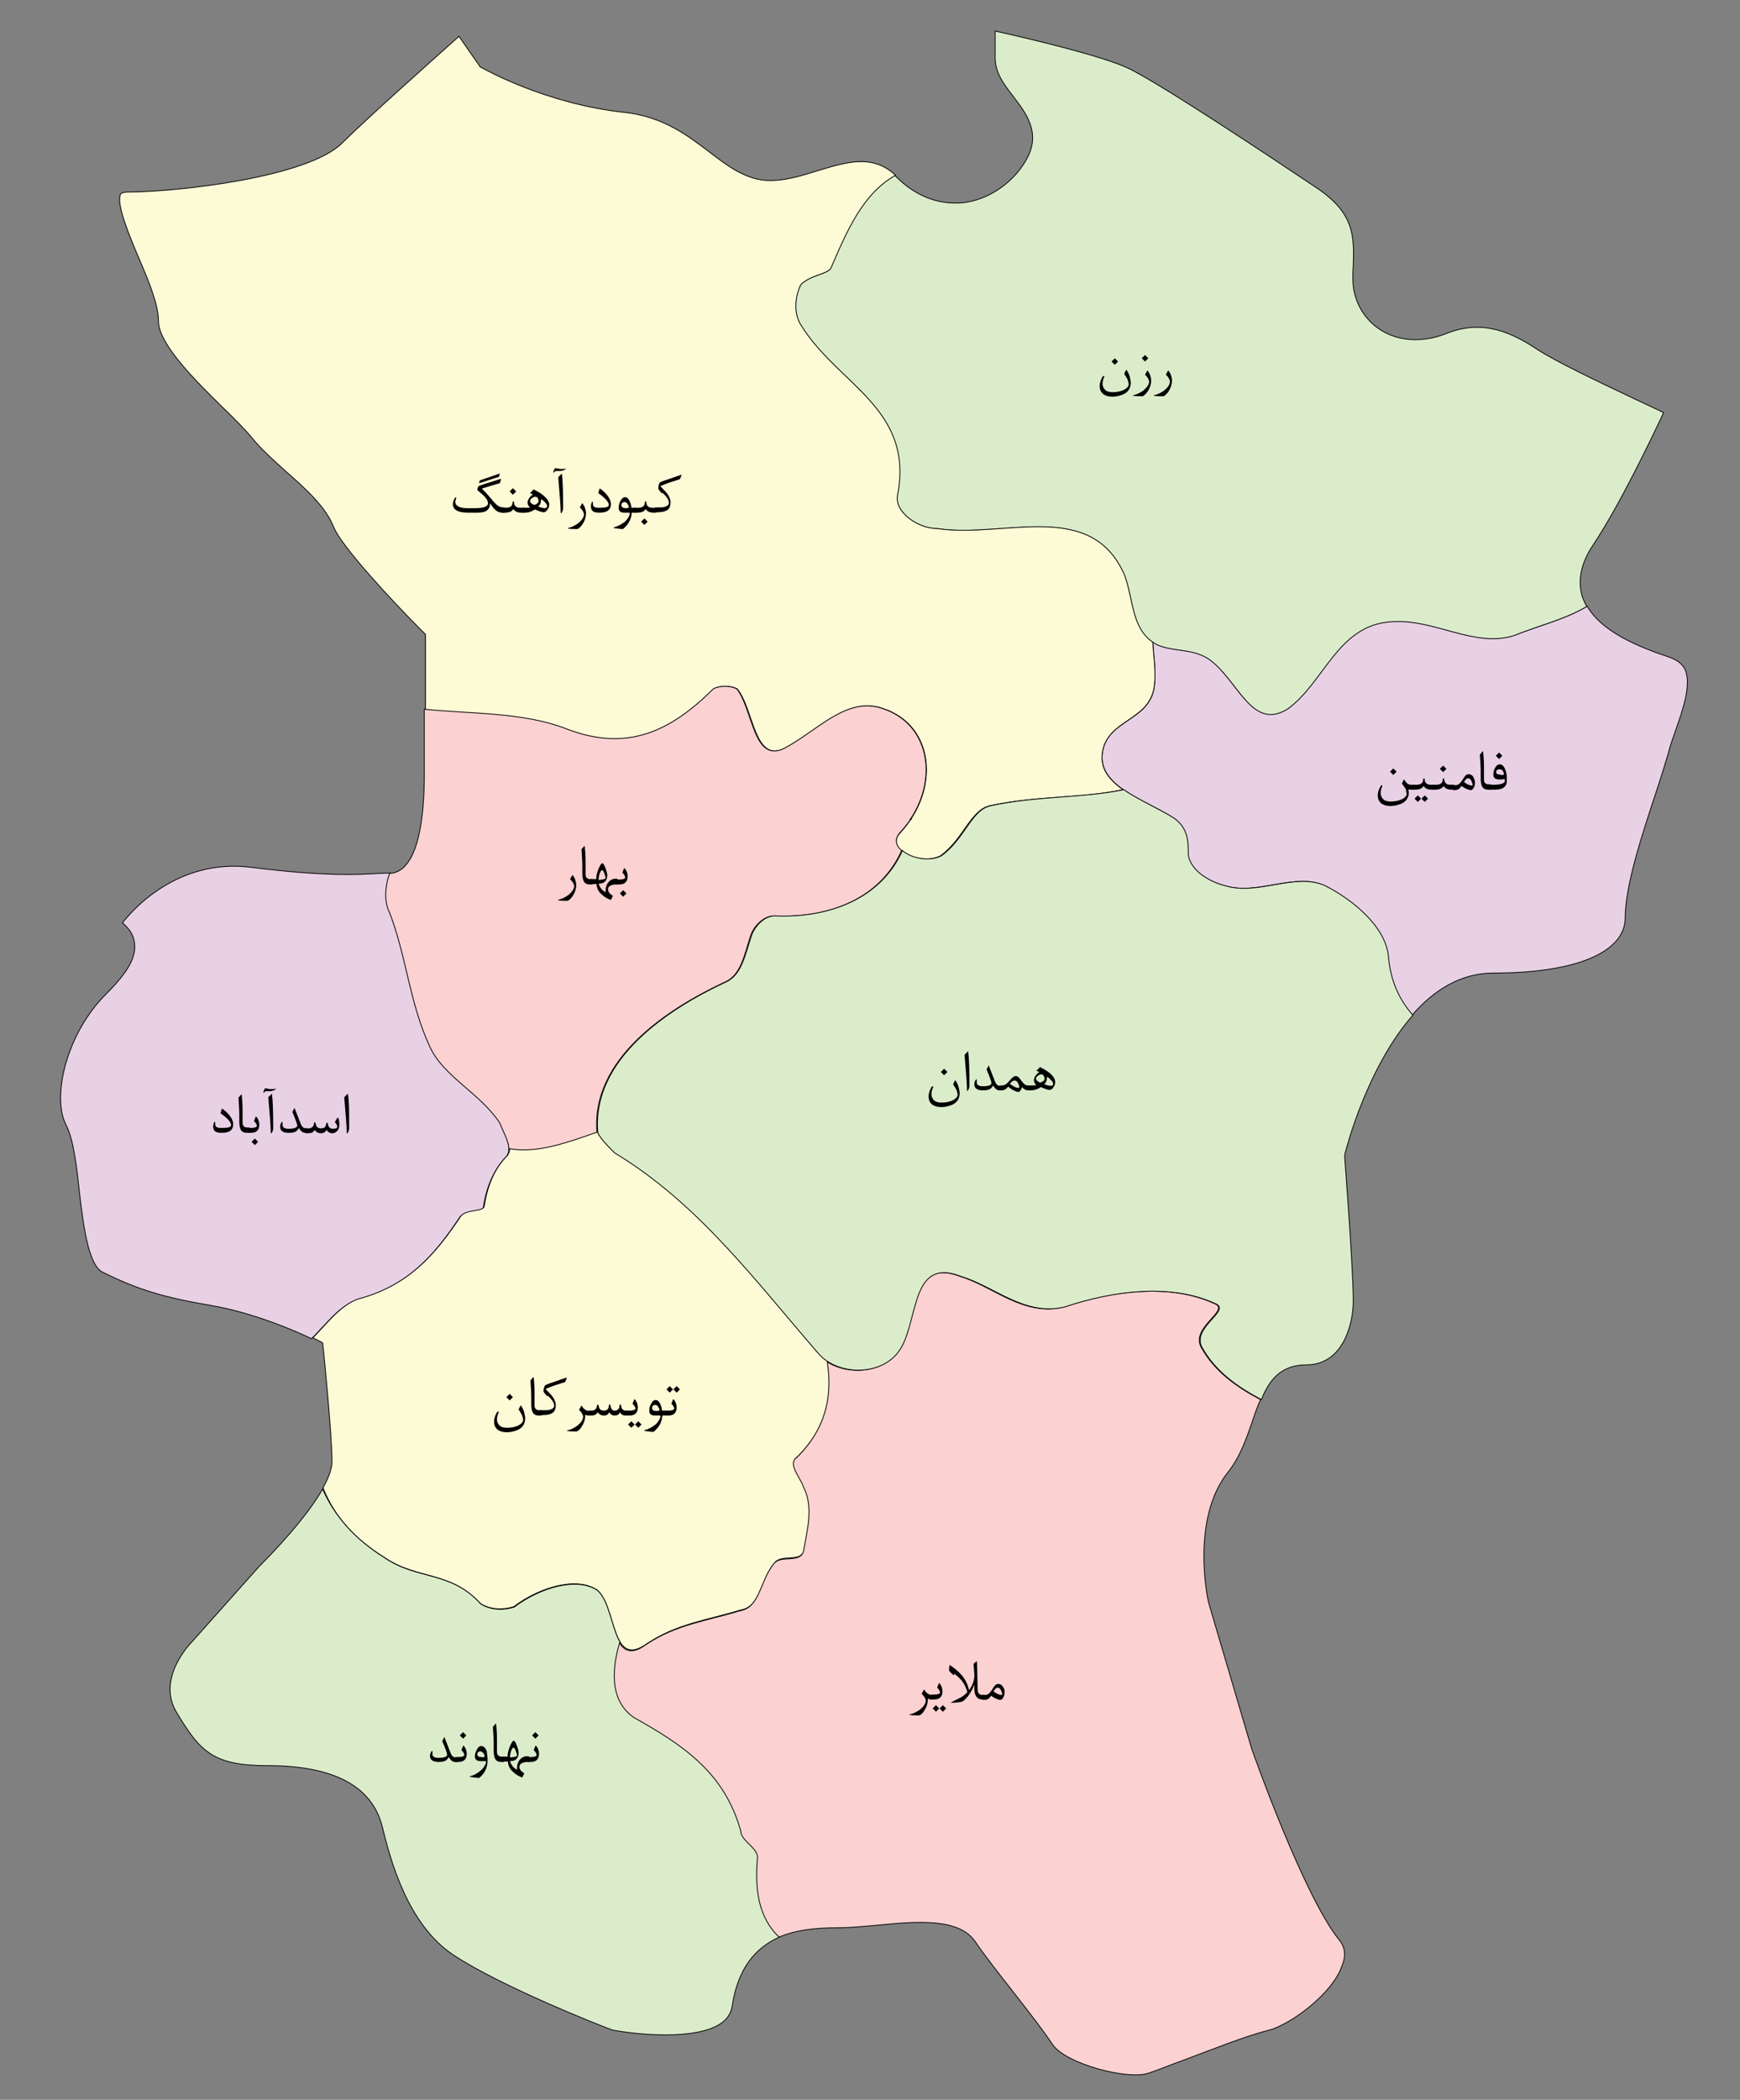



    


  
<svg version="1.1" id="Layer_1" xmlns="http://www.w3.org/2000/svg" xmlns:xlink="http://www.w3.org/1999/xlink" x="0px" y="0px" viewBox="0 0 426.1 514" style="enable-background:new 0 0 426.1 514;" xml:space="preserve" width="100%" height="100%">
<rect x="0" y="0" width="426.1" height="514" fill="#808080" stroke="none"/>
<style type="text/css">
	.st0{fill:#DBECCB;stroke:#020202;stroke-width:0.2;stroke-miterlimit:10;}
	.st1{fill:#E8D0E5;stroke:#020202;stroke-width:0.2;stroke-miterlimit:10;}
	.st2{fill:#FDFAD6;stroke:#020202;stroke-width:0.2;stroke-miterlimit:10;}
	.st3{fill:#D3D3D3;stroke:#030303;stroke-width:0.2;stroke-miterlimit:10;}
	.st4{fill:#FBD1D1;stroke:#020202;stroke-width:0.2;stroke-miterlimit:10;}
</style>

		<path class="st0 area" d="M203.4,65.6c-0.8,1.6-4.9,1.6-7.4,4.1c-1.6,3.3-1.6,7.4,0,9.8c9,14.7,27.8,20.4,23.7,41.7
			c-0.8,4.1,4.9,8.2,9.8,8.2c16.4,2.5,37.6-7.4,45.8,11.4c2.5,6.5,1.6,13.9,8.2,17.2c4.1,1.6,8.2,0.8,12.3,3.3
			c7.4,4.9,10.6,18,19.6,12.3c9-6.5,12.3-20.4,25.3-21.3c10.6-0.8,20.4,6.5,30.2,3.3c5.7-2.4,12.3-3.9,17.7-7.1
			c-0.4-0.7-0.7-1.4-1-2.1c-1.4-4.1-0.5-8.5,2.6-13.1c6.4-9.6,14.2-25.9,17.2-32.3c-2.1-1-4.4-2.1-7-3.3c-9.1-4.3-19.4-9.2-24-12.2
			c-5.9-3.9-13.1-7.5-22.1-3.9c-6,2.4-12.1,2-16.6-1.1c-4-2.7-6.4-7.3-6.4-12.2c0-1.1,0-2.2,0.1-3.2c0.2-7.2,0.4-12.9-9.1-19.2
			c-12.1-8.1-37.4-24.9-45.6-29c-6.2-3.1-24.9-7.5-33-9.3c0,2.6,0,4.8,0,6.5c0,3.8,2.2,6.6,4.5,9.6c2.9,3.8,6.6,8.5,3.5,14.7
			c-2.9,5.7-8.8,10.1-15,11.1c-1,0.2-1.9,0.2-2.9,0.2c-5.1,0-10.1-2.2-14.3-6.4c-0.1-0.1-0.3-0.3-0.4-0.4
			C211.2,47.4,207.3,56.5,203.4,65.6z" id="_x631__x632__x646_" title="رزن"></path>
		<path class="st1 area" d="M412.6,163.8c-0.7-1.4-2-2.3-4-3c-7.5-2.5-16.4-6.2-19.9-12.4c-5.3,3.2-12,4.8-17.7,7.1
			c-9.8,3.3-19.6-4.1-30.3-3.3c-13.1,0.8-16.3,14.7-25.3,21.3c-9,5.7-12.3-7.4-19.6-12.3c-4.1-2.5-8.2-1.6-12.3-3.3
			c-0.4-0.2-0.9-0.5-1.2-0.7c0.2,3.6,0.8,7.2,0.4,10.5c-0.8,8.2-9.8,8.2-12.3,14.7c-3.3,9.8,9.8,13.1,17.2,18c3.2,2.5,3.2,5.7,3.2,9
			c0.8,4.1,5.7,6.5,9,7.4c8.2,2.5,17.2-3.3,24.5,0c6.5,3.3,14.7,9.8,15.5,17.2c0.5,6.3,2.7,10.9,6,14.5c5.2-6,11.8-10.3,19.9-10.3
			c20.3,0,32.3-5.1,32.3-13.6c0-7.8,4.1-20.2,7.4-30.2c1.4-4.2,2.5-7.8,3.2-10.2c0.4-1.7,1.1-3.6,1.8-5.6
			C412.2,173.5,414.3,167.3,412.6,163.8z" id="_x641__x627__x645__x646__x6CC__x646_" title="فامنین"></path>
		<path class="st2 area" d="M174.8,168.6c1.6-0.8,4.1-0.8,5.7,0c4.1,4.9,4.1,18,11.4,14.7c8.2-4.1,15.5-13.1,24.5-9.8
			c12.3,4.1,13.9,19.6,4.1,30.3c-4.1,4.1,4.9,8.2,9.8,5.7c5.7-4.1,7.4-11.4,12.3-12.3c11-2.4,22.3-1.7,32.4-3.9
			c-3.8-2.7-6.3-5.9-4.6-10.9c2.5-6.5,11.4-6.5,12.3-14.7c0.4-3.4-0.2-7-0.4-10.5c-5.2-3.6-4.7-10.3-6.9-16.4
			c-8.2-18.8-29.4-9-45.8-11.4c-4.9,0-10.6-4.1-9.8-8.2c4.1-21.3-14.7-27-23.7-41.7c-1.6-2.5-1.6-6.5,0-9.8c2.5-2.5,6.5-2.5,7.4-4.1
			c3.9-9.1,7.8-18.2,15.8-22.7c-5.6-5.2-11.8-3.3-19.1-1.1c-3.8,1.2-7.8,2.4-11.6,2.4c-5.7,0-10.2-3.4-14.9-7
			c-5.4-4.1-11.4-8.7-20.9-9.7c-19.2-2.1-34-10.5-34.6-10.8l-0.6-0.3l-0.4-0.6c-0.2-0.3-2.2-3.1-4.8-6.9c-5.6,5-22.9,20.4-28.6,26.1
			c-8.5,8.5-40.8,12-52.3,12c-1,0-1.7,0.2-1.9,0.4c-1.4,2.1,2.2,10.6,4.4,15.8c2.5,5.8,4.8,11.4,4.8,15.4c0,5.7,9.4,14.9,15.7,21.1
			c3,2.9,5.6,5.5,7.3,7.6c2.1,2.6,5.1,5.3,8.1,8c4.9,4.3,9.9,8.8,11.8,13.7c1.8,4.6,14.2,18,21.6,25.4l0.9,0.9v18.5
			c11.9,1.2,24.2,0.7,34.8,4.8C153.6,184.1,164.2,179.2,174.8,168.6z" id="_x6A9__x628__x648__x62F__x631__x622__x647__x646__x6AF_" title=""></path>
		<path class="st3 area excluded" d="M223,200.7c0.1-0.1,0.2-0.3,0.3-0.4c-0.1,0.1-0.2,0.1-0.2,0.2C223.1,200.5,223,200.6,223,200.7z" id="PATH_6" title=""></path>
		<path class="st1 area" d="M87.4,318.2c12.3-3.3,18.8-10.6,25.3-20.4c1.6-1.6,5.7-0.8,5.7-2.5c0.8-4.9,2.5-9,5.7-12.3
			c1.6-2.5-0.8-5.7-1.6-8.2c-4.9-7.4-13.9-11.4-17.2-18.8c-4.9-10.6-5.7-22.1-9.8-32.7c-1.3-2.7-1-6.5,0-9.6c-0.1,0-0.2,0-0.2,0
			c-0.8,0-1.6,0.1-2.7,0.1c-4.8,0.3-12.9,0.8-31.1-1.5c-18.4-2.3-29.6,11.1-31.5,13.6c1.5,1.3,2.6,2.7,2.9,4.7
			c0.6,3.6-1.5,7.3-7,12.8c-9.7,9.7-13.2,25.1-9.8,31.8c1.9,3.7,2.6,9.8,3.3,16.2c0.9,7.7,2.1,18.2,5.7,20
			c8.5,4.2,14.6,6.1,26.2,8.1c11,1.8,21.9,6.7,25,8.2C79.9,324.1,83.1,319.7,87.4,318.2z" id="_x627__x633__x62F__x622__x628__x627__x62F_" title="اسدآباد"></path>
		<path class="st4 area" d="M146.2,277.3C146.2,277.3,146.2,277.3,146.2,277.3c-1.6-18,17.2-30.3,31.1-36.8c4.1-1.6,4.9-6.5,6.5-11.4
			c0.8-2.5,3.3-4.9,5.7-4.9c13.6,0.7,26.1-4.3,31.3-16c-1.4-1.2-1.9-2.8-0.3-4.5c0.9-1,1.7-2,2.4-3c0-0.1,0-0.1,0-0.2
			c0.1-0.1,0.1-0.1,0.2-0.2c6.7-10.3,4.2-23.1-6.8-26.8c-9-3.3-16.4,5.7-24.5,9.8c-7.4,3.3-7.4-9.8-11.4-14.7
			c-1.6-0.8-4.1-0.8-5.7,0c-10.6,10.6-21.3,15.5-36,9.8c-10.6-4.1-23-3.6-34.8-4.8v16.2c0,8.9-1.1,23.7-8.5,24
			c-1.1,3.1-1.4,6.9,0,9.6c4.1,10.6,4.9,22.1,9.8,32.7c3.3,7.4,12.3,11.4,17.2,18.8c0.7,2,2.3,4.4,2.2,6.6
			C131.6,282.7,139.1,279.8,146.2,277.3z" id="_x628__x647__x627__x631_" title="بهار"></path>
		<path class="st2 area" d="M93.9,381.1c8.2,5.7,16.3,3.3,23.7,11.4c2.5,1.6,5.7,1.6,8.2,0.8c6.5-4.9,15.5-7.4,20.4-4.1
			c4.9,4.1,3.3,19.6,12.3,13.1c7.4-4.9,14.7-5.7,22.9-8.2c4.9-0.8,4.9-7.4,8.2-11.4c1.6-2.5,6.5,0,7.4-3.3c0.8-4.9,2.5-10.6,0-15.5
			c-0.8-2.5-4.1-5.7-1.6-7.4c7.2-7.2,8.6-15.1,7.4-23.3c-0.9-0.6-1.8-1.3-2.5-2.1c-15.5-18-29.4-36.8-49.9-49.1
			c-1.6-1.6-3.3-3.3-4.1-4.9c-7.1,2.5-14.7,5.3-21.5,4.1c0,0.6-0.2,1.1-0.5,1.6c-3.3,3.3-4.9,7.4-5.7,12.3c0,1.6-4.1,0.8-5.7,2.5
			c-6.5,9.8-13.1,17.2-25.3,20.4c-4.3,1.6-7.5,5.9-11,9.5c0.5,0.2,0.8,0.4,0.9,0.4l1.5,0.8l0.2,1.7c0.1,0.9,2.1,21.1,2.1,27.4
			c0,1.8-0.9,4-2.2,6.4C81.9,371.3,86.9,376.7,93.9,381.1z" id="_x62A__x648__x6CC__x633__x631__x6A9__x627__x646_" title="تویسرکان"></path>
		<path class="st4 area" d="M327.9,474.8c-8.6-10.7-20.9-45.3-21.4-46.8l-10.5-35.6c-0.3-1-4.4-20.6,4.7-32c3-3.8,4.5-8.2,6-12.5
			c0.6-1.8,1.2-3.6,2-5.3c-5.9-3.1-11.3-6.9-14.6-12.9c-2.5-4.9,7.4-9,3.3-10.6c-10.6-4.9-24.5-3.3-36.8,0.8
			c-9.8,2.5-17.2-4.9-25.3-7.4c-12.3-4.9-10.6,9.8-14.7,17.2c-3.5,6.3-12.4,7.2-18,3.7c1.2,8.1-0.1,16-7.4,23.3
			c-2.5,1.6,0.8,4.9,1.6,7.4c2.5,4.9,0.8,10.6,0,15.5c-0.8,3.3-5.7,0.8-7.4,3.3c-3.3,4.1-3.3,10.6-8.2,11.4
			c-8.2,2.5-15.5,3.3-22.9,8.2c-3.5,2.6-5.4,1.7-6.7-0.5c-2.3,7.6-2.1,14.7,3.4,18.5c11.4,6.5,22.1,13.1,26.2,27.8
			c0,2.5,4.1,4.1,4.1,6.5c-0.6,7.8,0.3,14.6,5.2,19.5c4.5-2,9.7-2.4,14.5-2.4c2.8,0,6-0.3,9.5-0.6c10-1,20.4-1.9,24.4,4.1
			c2,3,5.7,7.7,9.3,12.3c3.6,4.6,7.4,9.5,9.5,12.7c3.2,4.8,18.4,8.8,23.5,7.1c2.2-0.7,5.3-2,8.9-3.3c6.7-2.5,14.9-5.8,20.5-7.2
			c5.5-1.4,15.7-9,18-15.7C329.7,478.7,329.4,476.6,327.9,474.8z" id="_x645__x644__x627__x6CC__x631_" title="ملایر"></path>
		<path class="st0 area" d="M185.5,454.7c0-2.5-4.1-4.1-4.1-6.5c-4.1-14.7-14.7-21.3-26.2-27.8c-5.5-3.8-5.7-10.9-3.4-18.5
			c-2-3.4-2.6-10.1-5.5-12.6c-4.9-3.3-13.9-0.8-20.4,4.1c-2.5,0.8-5.7,0.8-8.2-0.8c-7.4-8.2-15.5-5.7-23.7-11.4
			c-7-4.4-12-9.9-15-16.7c-4,7.1-12.3,15.7-15.4,18.8l-16.6,18.6c-0.5,0.5-8.7,9-3.8,17.2c5.8,9.7,9,13.1,22.3,13.1
			c16.2,0,25.6,5,28.1,14.9c1.9,7.7,6,23.9,17.5,31.5c11.5,7.6,36,17.3,38.8,18.3c5.6,1.1,20.6,2.7,26.8-1.7
			c1.5-1.1,2.3-2.4,2.6-4.1c1.4-9.5,5.9-14.4,11.5-16.9C185.7,469.3,184.8,462.5,185.5,454.7z" id="_x646__x647__x627__x648__x646__x62F_" title="نهاوند"></path>
		<path class="st0 area" d="M319.9,334.1c9.1,0,11.5-10.2,11.5-15.6c0-8.1-2.1-35-2.1-35.2l0-0.5l0.1-0.5c0.3-1.2,5.4-21.1,16.6-33.8
			c-3.2-3.6-5.5-8.2-6-14.5c-0.8-7.4-9-13.9-15.5-17.2c-7.4-3.3-16.4,2.5-24.5,0c-3.3-0.8-8.2-3.3-9-7.4c0-3.3,0-6.5-3.3-9
			c-3.7-2.4-8.8-4.5-12.5-7.1c-10.1,2.1-21.4,1.5-32.4,3.9c-4.9,0.8-6.5,8.2-12.3,12.3c-2.9,1.5-7.4,0.6-9.5-1.3
			c-5.2,11.6-17.7,16.6-31.3,16c-2.5,0-4.9,2.5-5.7,4.9c-1.6,4.9-2.5,9.8-6.5,11.4c-13.9,6.5-32.7,18.8-31.1,36.8
			c0.8,1.6,2.5,3.3,4.1,4.9c20.4,12.3,34.3,31.1,49.9,49.1c4.9,5.7,16.4,5.7,20.4-1.6c4.1-7.4,2.5-22.1,14.7-17.2
			c8.2,2.5,15.5,9.8,25.3,7.4c12.3-4.1,26.2-5.7,36.8-0.8c4.1,1.6-5.7,5.7-3.3,10.6c3.3,6,8.7,9.8,14.6,12.9
			C310.8,337.8,313.7,334.1,319.9,334.1z" id="_x647__x645__x62F__x627__x646_" title="همدان"></path>

<g id="G_13" class="area" title="">
	<path d="M276.8,92.9c0.1,0.3,0.1,0.6,0.1,0.9c0,0.4-0.1,0.7-0.2,1.1c-0.3,0.7-0.8,1.3-1.8,1.7c-0.8,0.3-1.6,0.5-2.5,0.5
		c-0.9,0-1.6-0.2-2.2-0.6c-0.6-0.5-0.9-1.1-0.9-2c0-0.5,0.1-0.9,0.3-1.5c0.2-0.4,0.3-0.7,0.5-0.9c0.1-0.1,0.2-0.1,0.2-0.1
		c0.1,0,0.1,0,0.1,0.1c0,0,0,0.1,0,0.2c-0.3,0.6-0.4,1.2-0.4,1.7c0,0.5,0.2,0.9,0.5,1.3c0.4,0.5,1.1,0.7,2,0.7c1,0,1.9-0.2,2.6-0.5
		c0.6-0.3,1-0.6,1.2-1c0.1-0.1,0.1-0.3,0.1-0.4c0-0.3-0.1-0.6-0.2-1c-0.1-0.3-0.4-0.8-0.9-1.6l0.4-0.8c0.1-0.1,0.1-0.2,0.1-0.2
		s0.1,0,0.1,0.1C276.4,91.3,276.7,92.1,276.8,92.9z M273.8,88.5l-0.8,0.8l-0.8-0.8l0.8-0.8L273.8,88.5z" id="PATH_14" class="area" title=""></path>
	<path d="M281.9,93.1c0,1-0.3,1.9-0.9,2.8c-0.5,0.7-1,1.1-1.3,1.1c-0.8,0-1.4,0-2-0.1c-0.2,0-0.3-0.1-0.3-0.1s0.1-0.1,0.3-0.1
		c0.8-0.2,1.6-0.6,2.4-1.2c0.8-0.7,1.3-1.4,1.3-2.1c0-0.4-0.3-1-1-1.7l0.5-0.9c0-0.1,0.1-0.1,0.1-0.1c0,0,0.1,0.1,0.1,0.1
		c0.2,0.3,0.5,0.7,0.6,1.2C281.8,92.3,281.9,92.7,281.9,93.1z M281.2,87.7l-0.8,0.8l-0.8-0.8l0.8-0.8L281.2,87.7z" id="PATH_15" class="area" title=""></path>
	<path d="M287,93.1c0,1-0.3,1.9-0.9,2.8c-0.5,0.7-1,1.1-1.3,1.1c-0.8,0-1.4,0-2-0.1c-0.2,0-0.3-0.1-0.3-0.1s0.1-0.1,0.3-0.1
		c0.8-0.2,1.6-0.6,2.4-1.2c0.8-0.7,1.3-1.4,1.3-2.1c0-0.4-0.3-1-1-1.7l0.5-0.9c0-0.1,0.1-0.1,0.1-0.1c0,0,0.1,0.1,0.1,0.1
		c0.2,0.3,0.5,0.7,0.6,1.2C286.9,92.3,287,92.7,287,93.1z" id="PATH_16" class="area" title=""></path>
</g>
<g id="G_17" class="area" title="">
	<path d="M123.5,125.5h-0.6c-0.5,0-1.1-0.2-1.6-0.7c-0.4-0.3-0.8-0.9-1.3-1.6c0,0.9-0.3,1.5-1,1.9c-0.5,0.3-1.3,0.4-2.3,0.4h-2.1
		c-2.4,0-3.7-0.7-3.7-2.1c0-0.5,0.2-1,0.5-1.5c0.1-0.1,0.2-0.2,0.2-0.2c0.1,0,0.1,0,0.1,0.1c0,0.1,0,0.1,0,0.2
		c-0.1,0.4-0.2,0.6-0.2,0.9c0,0.4,0.2,0.7,0.5,0.9c0.5,0.4,1.3,0.6,2.4,0.6h2c2,0,3.1-0.4,3.1-1.2c0-0.6-0.4-1.3-1.3-2.1
		c-0.4-0.4-0.8-0.7-1.3-1.1c0-0.4,0.1-0.7,0.3-1c0.1-0.1,1.9-0.7,5.5-1.8c0,0.1-0.1,0.5-0.3,1.1c-0.9,0.2-2.4,0.7-4.4,1.3
		c1.1,1.1,2,2.1,2.7,3c0.5,0.5,0.8,0.9,1.1,1.1c0.4,0.3,0.9,0.5,1.4,0.5h0.4V125.5z M122.4,115.9l-0.2,0.8l-4.9,1.6l0.2-0.7
		L122.4,115.9z" id="PATH_18" class="area" title=""></path>
	<path d="M128.4,125.5h-0.8c-0.9,0-1.5-0.3-1.9-0.9c-0.3,0.6-1,0.9-2.1,0.9H123v-1.2h0.9c1,0,1.5-0.4,1.6-1.1c0-0.3,0.1-0.5,0.2-0.5
		c0.1,0,0.2,0.2,0.2,0.5c0.1,0.7,0.6,1.1,1.5,1.1h0.9V125.5z M126.4,120.3l-0.8,0.8l-0.8-0.8l0.8-0.8L126.4,120.3z" id="PATH_19" class="area" title=""></path>
	<path d="M134.5,123.5c0,0.4-0.1,0.8-0.4,1.2c-0.3,0.5-0.6,0.7-1,0.7c-0.3,0-1-0.2-2.1-0.7c-0.9,0.6-1.7,0.8-2.4,0.8H128v-1.2h0.6
		c0.4,0,0.8,0,1.2-0.1c-0.4-0.3-0.6-0.7-0.6-1.2c0-0.6,0.4-1.3,1.3-2l-0.7-0.3c0.2-0.2,0.5-0.5,0.9-0.9c0.9,0.5,1.7,0.9,2.4,1.5
		C134,122.1,134.5,122.8,134.5,123.5z M131.9,122.7c0-0.3-0.1-0.5-0.2-0.7c-0.1-0.3-0.3-0.4-0.6-0.4c-0.3,0-0.5,0.1-0.8,0.3
		c-0.3,0.2-0.5,0.5-0.5,0.7c0,0.4,0.4,0.8,1.1,1c0.2-0.1,0.4-0.2,0.6-0.3C131.7,123.1,131.9,122.9,131.9,122.7z M134,123.9
		c0-0.3-0.2-0.6-0.6-1c-0.3-0.3-0.6-0.6-0.9-0.7c0,0.8-0.2,1.4-0.7,1.8c0.8,0.3,1.4,0.4,1.6,0.4C133.8,124.3,134,124.2,134,123.9z" id="PATH_20" class="area" title=""></path>
	<path d="M138.5,114.8c-0.4,0.4-1,0.5-1.6,0.5c-0.1,0-0.2,0-0.4,0s-0.3,0-0.4,0c-0.1,0-0.2,0.1-0.3,0.2c-0.1,0.1-0.2,0.2-0.2,0.2
		c-0.1,0-0.1-0.1-0.1-0.2c0-0.1,0.1-0.3,0.2-0.5c0.1-0.3,0.2-0.4,0.3-0.4c0.1,0,0.3,0,0.6,0.1c0.3,0,0.5,0.1,0.6,0.1
		c0.6,0,1,0,1.3-0.1c0.2,0,0.3-0.1,0.3-0.1c0,0,0.1,0,0.1,0C138.7,114.6,138.6,114.7,138.5,114.8z M137.9,124.3
		c0,0.4-0.1,0.8-0.3,1.1c-0.1,0.2-0.2,0.3-0.2,0.3c0,0-0.1-0.1-0.1-0.4c0-1.2-0.2-4-0.6-8.5l0.8-0.8c0.1-0.1,0.1-0.1,0.1-0.1
		c0,0,0,0.1,0,0.2C137.8,117.4,137.9,120.1,137.9,124.3z" id="PATH_21" class="area" title=""></path>
	<path d="M143.5,125.6c0,1-0.3,1.9-0.9,2.8c-0.5,0.7-1,1.1-1.3,1.1c-0.8,0-1.4,0-2-0.1c-0.2,0-0.3-0.1-0.3-0.1s0.1-0.1,0.3-0.1
		c0.8-0.2,1.6-0.6,2.4-1.2c0.8-0.7,1.3-1.4,1.3-2.1c0-0.4-0.3-1-1-1.7l0.5-0.9c0-0.1,0.1-0.1,0.1-0.1c0,0,0.1,0.1,0.1,0.1
		c0.2,0.3,0.5,0.7,0.6,1.2C143.4,124.8,143.5,125.2,143.5,125.6z" id="PATH_22" class="area" title=""></path>
	<path d="M149.6,123.4c0,1.4-0.9,2.1-2.8,2.1c-0.7,0-1.2-0.1-1.5-0.3c-0.4-0.2-0.6-0.7-0.6-1.3c0-0.3,0.1-0.6,0.2-0.9
		c0.1-0.1,0.1-0.2,0.2-0.2c0.1,0,0.1,0.1,0.1,0.3c0,0.1,0,0.2,0,0.3c0,0.4,0.2,0.7,0.6,0.8c0.2,0.1,0.6,0.1,1.1,0.1
		c1.5,0,2.2-0.2,2.2-0.7c0-0.7-0.9-1.7-2.6-2.9l0.3-1c0-0.1,0.1-0.1,0.1-0.1c0,0,0.1,0,0.2,0.1C148.8,121,149.6,122.3,149.6,123.4z" id="PATH_23" class="area" title=""></path>
	<path d="M155.8,125.5h-1.1c-0.1,1.4-0.6,2.5-1.6,3.5c-0.3,0.3-0.5,0.5-0.6,0.5c-0.5,0-1.2-0.1-1.9-0.2c-0.2,0-0.4-0.1-0.4-0.1
		s0.1-0.1,0.4-0.2c0.8-0.2,1.6-0.7,2.3-1.2c0.3-0.3,0.6-0.5,0.8-0.9c0.3-0.4,0.5-0.8,0.5-1.1v-0.3h-1.3c-1,0-1.4-0.4-1.4-1.2
		c0-0.5,0.1-1,0.4-1.6c0.3-0.6,0.7-1,1.1-1c0.5,0,0.9,0.3,1.2,1c0.2,0.5,0.4,1,0.4,1.6h1.1V125.5z M154,124.3c0-0.3-0.1-0.6-0.3-0.9
		c-0.2-0.4-0.5-0.5-0.8-0.5c-0.2,0-0.4,0.1-0.5,0.2c-0.2,0.2-0.2,0.3-0.2,0.6c0,0.5,0.4,0.7,1.2,0.7
		C153.5,124.4,153.7,124.3,154,124.3z" id="PATH_24" class="area" title=""></path>
	<path d="M160.7,125.5H160c-0.9,0-1.5-0.3-1.9-0.9c-0.3,0.6-1,0.9-2.1,0.9h-0.6v-1.2h0.9c1,0,1.5-0.4,1.6-1.1c0-0.3,0.1-0.5,0.2-0.5
		c0.1,0,0.2,0.2,0.2,0.5c0.1,0.7,0.6,1.1,1.5,1.1h0.9V125.5z M158.6,127.7l-0.8,0.8l-0.8-0.8l0.8-0.8L158.6,127.7z" id="PATH_25" class="area" title=""></path>
	<path d="M166.9,116.2c0,0.2-0.2,0.6-0.4,1.1l-2.5,0.8c-1.1,0.4-1.9,0.7-2.3,0.9c0.8,0.8,1.3,1.4,1.6,1.7c0.5,0.7,0.8,1.3,0.9,2
		c0,0.5,0,1-0.2,1.4c-0.3,0.9-1.4,1.3-3.1,1.3h-0.5v-1.2h0.6c0.8,0,1.4,0,1.7-0.1c0.7-0.2,1.1-0.5,1.1-1c0-0.7-0.5-1.5-1.6-2.5
		l-0.1,0.2c-0.1-0.1-0.3-0.3-0.5-0.6c-0.3-0.3-0.4-0.6-0.4-0.6c0-0.2,0-0.4,0.1-0.8c0.1-0.4,0.2-0.6,0.3-0.7
		c0.1-0.1,0.8-0.4,2.1-0.8C164.8,116.9,166,116.5,166.9,116.2z" id="PATH_26" class="area" title=""></path>
</g>
<g id="G_27" class="area" title="">
	<path d="M346.4,193.3h-0.5c-0.5,0-0.8,0-1-0.1c0,0.3,0.1,0.5,0.1,0.8c0,0.5-0.1,0.8-0.2,1.1c-0.3,0.7-0.8,1.3-1.8,1.7
		c-0.8,0.3-1.6,0.5-2.5,0.5c-0.9,0-1.6-0.2-2.2-0.6c-0.6-0.5-0.9-1.1-0.9-2c0-0.5,0.1-0.9,0.3-1.5c0.2-0.4,0.3-0.7,0.5-0.9
		c0.1-0.1,0.2-0.1,0.2-0.1c0.1,0,0.1,0,0.1,0.1c0,0,0,0.1,0,0.2c-0.3,0.6-0.4,1.2-0.4,1.7c0,0.5,0.2,0.9,0.5,1.3
		c0.4,0.5,1.1,0.7,2,0.7c1,0,1.9-0.2,2.6-0.5c0.6-0.3,1-0.6,1.2-1c0.1-0.1,0.1-0.3,0-0.7c0-0.3-0.1-0.6-0.1-0.7
		c-0.1-0.3-0.5-0.8-1-1.5l0.4-0.8c0.1-0.1,0.1-0.2,0.1-0.2s0.1,0,0.1,0.1c0.5,0.8,1,1.2,1.6,1.2h0.8V193.3z M342,188.9l-0.8,0.8
		l-0.8-0.8l0.8-0.8L342,188.9z" id="PATH_28" class="area" title=""></path>
	<path d="M351.3,193.3h-0.8c-0.9,0-1.5-0.3-1.9-0.9c-0.3,0.6-1,0.9-2.1,0.9H346v-1.2h0.9c1,0,1.5-0.4,1.6-1.1c0-0.3,0.1-0.5,0.2-0.5
		s0.2,0.2,0.2,0.5c0.1,0.7,0.6,1.1,1.5,1.1h0.9V193.3z M348,195.5l-0.8,0.8l-0.8-0.8l0.8-0.8L348,195.5z M349.7,195.5l-0.8,0.8
		l-0.8-0.8l0.8-0.8L349.7,195.5z" id="PATH_29" class="area" title=""></path>
	<path d="M356.2,193.3h-0.8c-0.9,0-1.5-0.3-1.9-0.9c-0.3,0.6-1,0.9-2.1,0.9h-0.6v-1.2h0.9c1,0,1.5-0.4,1.6-1.1
		c0-0.3,0.1-0.5,0.2-0.5s0.2,0.2,0.2,0.5c0.1,0.7,0.6,1.1,1.5,1.1h0.9V193.3z M354.2,188.2l-0.8,0.8l-0.8-0.8l0.8-0.8L354.2,188.2z" id="PATH_30" class="area" title=""></path>
	<path d="M361.2,191.3c0,0.5,0,0.9-0.2,1.3c-0.2,0.5-0.5,0.8-0.8,0.8c-0.5,0-1.3-0.3-2.3-1c-0.3,0.4-0.5,0.6-0.6,0.7
		c-0.3,0.2-0.6,0.3-1,0.3h-0.5v-1.2h0.7c0.4,0,0.8-0.2,1.2-0.7c0.2-0.2,0.5-0.7,0.9-1.3c0.3-0.5,0.7-0.7,1-0.7
		c0.5,0,0.9,0.2,1.2,0.7C361,190.6,361.1,191,361.2,191.3z M360.6,192.1c0-0.3-0.1-0.6-0.3-1c-0.2-0.4-0.5-0.6-0.8-0.6
		c-0.3,0-0.6,0.3-1,0.9c0.2,0.2,0.5,0.4,0.9,0.6c0.4,0.2,0.8,0.3,1,0.3C360.5,192.3,360.6,192.3,360.6,192.1z" id="PATH_31" class="area" title=""></path>
	<path d="M365.1,193.3h-0.7c-0.7,0-1.3-0.3-1.5-0.9c-0.2-0.4-0.3-1.1-0.3-1.9v-1.9c0-0.9-0.1-2.2-0.2-3.9l0.6-0.7
		c0.1-0.1,0.2-0.1,0.2,0c0.1,0.9,0.2,2.2,0.2,3.9v2.9c0,0.8,0.4,1.2,1.2,1.2h0.5V193.3z" id="PATH_32" class="area" title=""></path>
	<path d="M369,190.5v0.4c0,0.7-0.1,1.1-0.3,1.4c-0.5,0.7-1.3,1-2.6,1h-1.4v-1.2h1c1.7,0,2.6-0.3,2.8-0.8c0-0.1,0-0.1,0-0.2
		c0-0.2,0-0.3-0.1-0.4c-0.4,0.1-0.9,0.1-1.3,0.1c-0.9,0-1.4-0.4-1.4-1.2c0-0.5,0.1-1.1,0.4-1.6c0.3-0.6,0.7-0.9,1.2-0.9
		c0.4,0,0.8,0.3,1.1,0.8C368.8,188.7,369,189.5,369,190.5z M367.9,185l-0.8,0.8l-0.8-0.8l0.8-0.8L367.9,185z M368.3,189.6
		c0-0.3-0.1-0.6-0.3-0.9c-0.2-0.3-0.5-0.4-0.8-0.4c-0.2,0-0.4,0.1-0.6,0.2s-0.2,0.3-0.2,0.5c0,0.4,0.3,0.6,1,0.6
		C367.6,189.8,367.9,189.7,368.3,189.6z" id="PATH_33" class="area" title=""></path>
</g>
<g id="G_34" class="area" title="">
	<path d="M141.1,216.6c0,1-0.3,1.9-0.9,2.8c-0.5,0.7-1,1.1-1.3,1.1c-0.8,0-1.4,0-2-0.1c-0.2,0-0.3-0.1-0.3-0.1s0.1-0.1,0.3-0.1
		c0.8-0.2,1.6-0.6,2.4-1.2c0.8-0.7,1.3-1.4,1.3-2.1c0-0.4-0.3-1-1-1.7l0.5-0.9c0-0.1,0.1-0.1,0.1-0.1c0,0,0.1,0.1,0.1,0.1
		c0.2,0.3,0.5,0.7,0.6,1.2C141,215.8,141.1,216.2,141.1,216.6z" id="PATH_35" class="area" title=""></path>
	<path d="M145.1,216.5h-0.7c-0.7,0-1.3-0.3-1.5-0.9c-0.2-0.4-0.3-1.1-0.3-1.9v-1.9c0-0.9-0.1-2.2-0.2-3.9l0.6-0.7
		c0.1-0.1,0.2-0.1,0.2,0c0.1,0.9,0.2,2.2,0.2,3.9v2.9c0,0.8,0.4,1.2,1.2,1.2h0.5V216.5z" id="PATH_36" class="area" title=""></path>
	<path d="M151.3,216.5h-0.5c-0.4,0-0.8,0.1-1.1,0.2c-0.5,0.2-0.8,0.5-0.8,1c0,0.6,0.4,1.1,1.2,1.6l-0.5,1c-0.9-0.3-1.7-0.8-2.3-1.4
		c-0.8-0.7-1.2-1.6-1.2-2.5h-1.4v-1.2h1.3c0-0.8,0.2-1.6,0.6-2.6c0.4-0.9,0.7-1.3,0.9-1.3c0.2,0,0.5,0.4,0.8,1.3
		c0.3,0.8,0.4,1.3,0.4,1.6c0,1.4-0.7,2.1-2.1,2.1c0.1,0.4,0.3,0.8,0.6,1.2c0.3,0.4,0.7,0.7,1.1,0.9c0-0.1,0-0.3,0-0.4
		c0-0.7,0.2-1.3,0.5-1.8c0.5-0.7,1.1-1.1,2-1.1h0.4V216.5z M148.3,214.9c0-0.2-0.1-0.6-0.3-1.1c-0.2-0.6-0.4-0.8-0.6-0.8
		c-0.1,0-0.3,0.2-0.5,0.7c-0.2,0.5-0.3,1.1-0.3,1.7C147.7,215.3,148.3,215.2,148.3,214.9z" id="PATH_37" class="area" title=""></path>
	<path d="M153.7,214.5c0,1.3-0.7,2-2,2h-0.8v-1.2h0.7c1,0,1.5-0.2,1.5-0.5c0-0.3-0.2-0.7-0.7-1.2l0.4-1c0-0.1,0.1-0.1,0.1-0.1
		c0,0,0.1,0.1,0.2,0.2C153.5,213.2,153.7,213.9,153.7,214.5z M153.4,218.7l-0.8,0.8l-0.8-0.8l0.8-0.8L153.4,218.7z" id="PATH_38" class="area" title=""></path>
</g>
<g id="G_39" class="area" title="">
	<path d="M234.9,266.8c0.1,0.3,0.1,0.6,0.1,0.9c0,0.4-0.1,0.7-0.2,1.1c-0.3,0.7-0.8,1.3-1.8,1.7c-0.8,0.3-1.6,0.5-2.5,0.5
		c-0.9,0-1.6-0.2-2.2-0.6c-0.6-0.5-0.9-1.1-0.9-2c0-0.5,0.1-0.9,0.3-1.5c0.2-0.4,0.3-0.7,0.5-0.9c0.1-0.1,0.2-0.1,0.2-0.1
		c0.1,0,0.1,0,0.1,0.1c0,0,0,0.1,0,0.2c-0.3,0.6-0.4,1.2-0.4,1.7c0,0.5,0.2,0.9,0.5,1.3c0.4,0.5,1.1,0.7,2,0.7c1,0,1.9-0.2,2.6-0.5
		c0.6-0.3,1-0.6,1.2-1c0.1-0.1,0.1-0.3,0.1-0.4c0-0.3-0.1-0.6-0.2-1c-0.1-0.3-0.4-0.8-0.9-1.6l0.4-0.8c0.1-0.1,0.1-0.2,0.1-0.2
		s0.1,0,0.1,0.1C234.5,265.2,234.8,266,234.9,266.8z M232,262.4l-0.8,0.8l-0.8-0.8l0.8-0.8L232,262.4z" id="PATH_40" class="area" title=""></path>
	<path d="M237.4,265.7c0,0.4-0.1,0.8-0.3,1.1c-0.1,0.2-0.2,0.3-0.2,0.3c0,0-0.1-0.1-0.1-0.4c0-1.2-0.2-4-0.6-8.5l0.8-0.8
		c0.1-0.1,0.1-0.1,0.1-0.1c0,0,0,0.1,0,0.2C237.3,258.9,237.4,261.6,237.4,265.7z" id="PATH_41" class="area" title=""></path>
	<path d="M245.2,266.9h-0.4c-0.4,0-0.7-0.1-1-0.4c-0.2-0.2-0.4-0.4-0.6-0.8c-0.2,0.4-0.5,0.7-0.8,0.9c-0.4,0.2-0.9,0.3-1.7,0.3
		c-1.4,0-2.1-0.5-2.1-1.5c0-0.3,0.1-0.7,0.3-1c0.1-0.1,0.1-0.2,0.2-0.2c0.1,0,0.1,0.1,0.1,0.2c0,0.1,0,0.1,0,0.3s0,0.2,0,0.3
		c0,0.6,0.5,0.9,1.5,0.9c1.4,0,2.1-0.3,2.1-0.8c0-0.3-0.4-1.4-1.2-3.3l0.4-0.8c0.1-0.1,0.1-0.2,0.1-0.2c0,0,0.1,0.1,0.1,0.2
		c0.3,0.8,0.8,2,1.4,3.6c0.3,0.8,0.7,1.2,1.3,1.2h0.3V266.9z" id="PATH_42" class="area" title=""></path>
	<path d="M252.3,266.9h-0.6c-0.5,0-1-0.3-1.4-0.8c-0.3,0.8-0.6,1.2-0.9,1.2c-0.3,0-0.8-0.2-1.4-0.5c-0.5-0.3-0.9-0.6-1.1-0.8
		c-0.5,0.6-1,0.9-1.5,0.9h-0.6v-1.2h0.6c0.5,0,0.9-0.2,1.3-0.6c0.3-0.3,0.6-0.7,1-1.1c0.4-0.4,0.7-0.6,1-0.6c0.4,0,0.7,0.2,1,0.6
		c0.2,0.2,0.4,0.6,0.9,1.1c0.3,0.4,0.7,0.6,1.1,0.6h0.6V266.9z M249.6,266.1c0-0.3-0.1-0.6-0.3-1c-0.2-0.4-0.5-0.6-0.9-0.6
		c-0.3,0-0.7,0.3-1.1,0.8c0.1,0.1,0.4,0.3,0.9,0.6c0.5,0.3,0.9,0.4,1.2,0.4C249.6,266.3,249.6,266.2,249.6,266.1z" id="PATH_43" class="area" title=""></path>
	<path d="M258.4,264.9c0,0.4-0.1,0.8-0.4,1.2c-0.3,0.5-0.6,0.7-1,0.7c-0.3,0-1-0.2-2.1-0.7c-0.9,0.6-1.7,0.8-2.4,0.8h-0.5v-1.2h0.6
		c0.4,0,0.8,0,1.2-0.1c-0.4-0.3-0.6-0.7-0.6-1.2c0-0.6,0.4-1.3,1.3-2l-0.7-0.3c0.2-0.2,0.5-0.5,0.9-0.9c0.9,0.5,1.7,0.9,2.4,1.5
		C258,263.5,258.4,264.2,258.4,264.9z M255.8,264.1c0-0.3-0.1-0.5-0.2-0.7c-0.1-0.3-0.3-0.4-0.6-0.4c-0.3,0-0.5,0.1-0.8,0.3
		c-0.3,0.2-0.5,0.5-0.5,0.7c0,0.4,0.4,0.8,1.1,1c0.2-0.1,0.4-0.2,0.6-0.3C255.7,264.5,255.8,264.3,255.8,264.1z M257.9,265.3
		c0-0.3-0.2-0.6-0.6-1c-0.3-0.3-0.6-0.6-0.9-0.7c0,0.8-0.2,1.4-0.7,1.8c0.8,0.3,1.4,0.4,1.6,0.4
		C257.7,265.8,257.9,265.6,257.9,265.3z" id="PATH_44" class="area" title=""></path>
</g>
<g id="G_45" class="area" title="">
	<path d="M57.1,275.2c0,1.4-0.9,2.1-2.8,2.1c-0.7,0-1.2-0.1-1.5-0.3c-0.4-0.2-0.6-0.7-0.6-1.3c0-0.3,0.1-0.6,0.2-0.9
		c0.1-0.1,0.1-0.2,0.2-0.2c0.1,0,0.1,0.1,0.1,0.3c0,0.1,0,0.2,0,0.3c0,0.4,0.2,0.7,0.6,0.8c0.2,0.1,0.6,0.1,1.1,0.1
		c1.5,0,2.2-0.2,2.2-0.7c0-0.7-0.9-1.7-2.6-2.9l0.3-1c0-0.1,0.1-0.1,0.1-0.1c0,0,0.1,0,0.2,0.1C56.3,272.8,57.1,274.1,57.1,275.2z" id="PATH_46" class="area" title=""></path>
	<path d="M61.1,277.3h-0.7c-0.7,0-1.3-0.3-1.5-0.9c-0.2-0.4-0.3-1.1-0.3-1.9v-1.9c0-0.9-0.1-2.2-0.2-3.9L59,268
		c0.1-0.1,0.2-0.1,0.2,0c0.1,0.9,0.2,2.2,0.2,3.9v2.9c0,0.8,0.4,1.2,1.2,1.2h0.5V277.3z" id="PATH_47" class="area" title=""></path>
	<path d="M63.5,275.3c0,1.3-0.7,2-2,2h-0.8v-1.2h0.7c1,0,1.5-0.2,1.5-0.5c0-0.3-0.2-0.7-0.7-1.2l0.4-1c0-0.1,0.1-0.1,0.1-0.1
		c0,0,0.1,0.1,0.2,0.2C63.3,274,63.5,274.7,63.5,275.3z M63.2,279.5l-0.8,0.8l-0.8-0.8l0.8-0.8L63.2,279.5z" id="PATH_48" class="area" title=""></path>
	<path d="M67.5,266.6c-0.4,0.4-1,0.5-1.6,0.5c-0.1,0-0.2,0-0.4,0s-0.3,0-0.4,0c-0.1,0-0.2,0.1-0.3,0.2s-0.2,0.2-0.2,0.2
		c-0.1,0-0.1-0.1-0.1-0.2c0-0.1,0.1-0.3,0.2-0.5c0.1-0.3,0.2-0.4,0.3-0.4c0.1,0,0.3,0,0.6,0.1s0.5,0.1,0.6,0.1c0.6,0,1,0,1.3-0.1
		c0.2,0,0.3-0.1,0.3-0.1c0,0,0.1,0,0.1,0C67.7,266.4,67.6,266.5,67.5,266.6z M66.9,276.1c0,0.4-0.1,0.8-0.3,1.1
		c-0.1,0.2-0.2,0.3-0.2,0.3c0,0-0.1-0.1-0.1-0.4c0-1.2-0.2-4-0.6-8.5l0.8-0.8c0.1-0.1,0.1-0.1,0.1-0.1c0,0,0,0.1,0,0.2
		C66.8,269.2,66.9,271.9,66.9,276.1z" id="PATH_49" class="area" title=""></path>
	<path d="M75.2,277.3h-0.4c-0.4,0-0.7-0.1-1-0.4c-0.2-0.2-0.4-0.4-0.6-0.8c-0.2,0.4-0.5,0.7-0.8,0.9c-0.4,0.2-0.9,0.3-1.7,0.3
		c-1.4,0-2.1-0.5-2.1-1.5c0-0.3,0.1-0.7,0.3-1c0.1-0.1,0.1-0.2,0.2-0.2c0.1,0,0.1,0.1,0.1,0.2c0,0.1,0,0.1,0,0.3s0,0.2,0,0.3
		c0,0.6,0.5,0.9,1.5,0.9c1.4,0,2.1-0.3,2.1-0.8c0-0.3-0.4-1.4-1.2-3.3l0.4-0.8c0.1-0.1,0.1-0.2,0.1-0.2c0,0,0.1,0.1,0.1,0.2
		c0.3,0.8,0.8,2,1.4,3.6c0.3,0.8,0.7,1.2,1.3,1.2h0.3V277.3z" id="PATH_50" class="area" title=""></path>
	<path d="M83.1,275.2c0,0.6-0.1,1.1-0.4,1.5c-0.3,0.4-0.8,0.7-1.3,0.7c-0.7,0-1.1-0.3-1.4-0.8c-0.4,0.6-0.8,0.8-1.4,0.8
		c-0.7,0-1.2-0.3-1.5-0.8c-0.4,0.6-0.9,0.8-1.6,0.8h-0.7v-1.2h0.8c0.7,0,1.2-0.4,1.3-1.2c0-0.2,0.1-0.3,0.2-0.3
		c0.1,0,0.1,0.1,0.2,0.3c0.1,0.8,0.5,1.2,1.3,1.2c0.4,0,0.8-0.1,1-0.3c0.1-0.2,0.2-0.4,0.3-0.8c0-0.2,0.1-0.3,0.2-0.3
		c0.1,0,0.1,0.1,0.2,0.3c0.1,0.8,0.5,1.2,1.2,1.2c0.8,0,1.1-0.2,1.1-0.5c0-0.3-0.2-0.7-0.6-1.1l0.5-0.9c0.1-0.1,0.1-0.2,0.2-0.2
		s0.1,0.1,0.2,0.2C83,274.2,83.1,274.7,83.1,275.2z" id="PATH_51" class="area" title=""></path>
	<path d="M85.5,276.1c0,0.4-0.1,0.8-0.3,1.1c-0.1,0.2-0.2,0.3-0.2,0.3c0,0-0.1-0.1-0.1-0.4c0-1.2-0.2-4-0.6-8.5l0.8-0.8
		c0.1-0.1,0.1-0.1,0.1-0.1c0,0,0,0.1,0,0.2C85.5,269.3,85.5,272,85.5,276.1z" id="PATH_52" class="area" title=""></path>
</g>
<g id="G_53" class="area" title="">
	<path d="M128.5,346.4c0.1,0.3,0.1,0.6,0.1,0.9c0,0.4-0.1,0.7-0.2,1.1c-0.3,0.7-0.8,1.3-1.8,1.7c-0.8,0.3-1.6,0.5-2.5,0.5
		c-0.9,0-1.6-0.2-2.2-0.6c-0.6-0.5-0.9-1.1-0.9-2c0-0.5,0.1-0.9,0.3-1.5c0.2-0.4,0.3-0.7,0.5-0.9c0.1-0.1,0.2-0.1,0.2-0.1
		c0.1,0,0.1,0,0.1,0.1c0,0,0,0.1,0,0.2c-0.3,0.6-0.4,1.2-0.4,1.7c0,0.5,0.2,0.9,0.5,1.3c0.4,0.5,1.1,0.7,2,0.7c1,0,1.9-0.2,2.6-0.5
		c0.6-0.3,1-0.6,1.2-1c0.1-0.1,0.1-0.3,0.1-0.4c0-0.3-0.1-0.6-0.2-1c-0.1-0.3-0.4-0.8-0.9-1.6l0.4-0.8c0.1-0.1,0.1-0.2,0.1-0.2
		s0.1,0,0.1,0.1C128.1,344.8,128.4,345.6,128.5,346.4z M125.6,342l-0.8,0.8l-0.8-0.8l0.8-0.8L125.6,342z" id="PATH_54" class="area" title=""></path>
	<path d="M132.6,346.5h-0.7c-0.7,0-1.3-0.3-1.5-0.9c-0.2-0.4-0.3-1.1-0.3-1.9v-1.9c0-0.9-0.1-2.2-0.2-3.9l0.6-0.7
		c0.1-0.1,0.2-0.1,0.2,0c0.1,0.9,0.2,2.2,0.2,3.9v2.9c0,0.8,0.4,1.2,1.2,1.2h0.5V346.5z" id="PATH_55" class="area" title=""></path>
	<path d="M138.8,337.2c0,0.2-0.2,0.6-0.4,1.1l-2.5,0.8c-1.1,0.4-1.9,0.7-2.3,0.9c0.8,0.8,1.3,1.4,1.6,1.7c0.5,0.7,0.8,1.3,0.9,2
		c0,0.5,0,1-0.2,1.4c-0.3,0.9-1.4,1.3-3.1,1.3h-0.5v-1.2h0.6c0.8,0,1.4,0,1.7-0.1c0.7-0.2,1.1-0.5,1.1-1c0-0.7-0.5-1.5-1.6-2.5
		l-0.1,0.2c-0.1-0.1-0.3-0.3-0.5-0.6c-0.3-0.3-0.4-0.6-0.4-0.6c0-0.2,0-0.4,0.1-0.8c0.1-0.4,0.2-0.6,0.3-0.7
		c0.1-0.1,0.8-0.4,2.1-0.8C136.7,337.9,137.8,337.5,138.8,337.2z" id="PATH_56" class="area" title=""></path>
	<path d="M144.5,346.5h-0.4c-0.4,0-0.6-0.1-0.8-0.2c0,0.1,0,0.2,0,0.3c0,0.9-0.3,1.8-0.9,2.7c-0.5,0.8-1,1.1-1.3,1.1
		c-0.8,0-1.4,0-2-0.1c-0.2,0-0.3-0.1-0.3-0.1s0.1-0.1,0.3-0.1c0.8-0.2,1.6-0.6,2.4-1.2c0.8-0.7,1.3-1.4,1.3-2.1c0-0.4-0.3-1-1-1.7
		l0.5-0.9c0-0.1,0.1-0.1,0.1-0.1c0,0,0.1,0.1,0.1,0.1c0.3,0.4,0.5,0.7,0.7,0.8c0.3,0.2,0.7,0.4,1.1,0.4h0.3V346.5z" id="PATH_57" class="area" title=""></path>
	<path d="M153.8,346.5h-0.6c-0.7,0-1.1-0.3-1.4-0.8c-0.2,0.6-0.7,0.8-1.3,0.8c-0.6,0-1-0.3-1.3-0.8c-0.3,0.6-0.7,0.8-1.3,0.8
		c-0.7,0-1.2-0.3-1.5-0.8c-0.4,0.6-0.9,0.8-1.6,0.8h-0.7v-1.2h0.8c0.7,0,1.2-0.4,1.3-1.2c0-0.2,0.1-0.3,0.2-0.3
		c0.1,0,0.1,0.1,0.2,0.3c0.1,0.8,0.5,1.2,1.3,1.2c0.7,0,1.2-0.4,1.2-1.2c0-0.2,0.1-0.3,0.2-0.3c0.1,0,0.2,0.1,0.2,0.3
		c0.1,0.8,0.5,1.2,1,1.2c0.7,0,1.2-0.4,1.2-1.2c0-0.2,0.1-0.3,0.2-0.3c0.1,0,0.2,0.1,0.2,0.3c0.1,0.8,0.5,1.2,1.2,1.2h0.6V346.5z" id="PATH_58" class="area" title=""></path>
	<path d="M156.2,344.5c0,1.3-0.7,2-2,2h-0.8v-1.2h0.7c1,0,1.5-0.2,1.5-0.5c0-0.3-0.2-0.7-0.7-1.2l0.4-1c0-0.1,0.1-0.1,0.1-0.1
		c0,0,0.1,0.1,0.2,0.2C156,343.2,156.2,343.9,156.2,344.5z M155.4,348.7l-0.8,0.8l-0.8-0.8l0.8-0.8L155.4,348.7z M157.1,348.7
		l-0.8,0.8l-0.8-0.8l0.8-0.8L157.1,348.7z" id="PATH_59" class="area" title=""></path>
	<path d="M163.3,346.5h-1.1c-0.1,1.4-0.6,2.5-1.6,3.5c-0.3,0.3-0.5,0.5-0.6,0.5c-0.5,0-1.2-0.1-1.9-0.2c-0.2,0-0.4-0.1-0.4-0.1
		c0,0,0.1-0.1,0.4-0.2c0.8-0.2,1.6-0.7,2.3-1.2c0.3-0.3,0.6-0.5,0.8-0.9c0.3-0.4,0.5-0.8,0.5-1.1v-0.3h-1.3c-1,0-1.4-0.4-1.4-1.2
		c0-0.5,0.1-1,0.4-1.6c0.3-0.6,0.7-1,1.1-1c0.5,0,0.9,0.3,1.2,1c0.2,0.5,0.4,1,0.4,1.6h1.1V346.5z M161.5,345.3
		c0-0.3-0.1-0.6-0.3-0.9c-0.2-0.4-0.5-0.5-0.8-0.5c-0.2,0-0.4,0.1-0.5,0.2c-0.2,0.2-0.2,0.3-0.2,0.6c0,0.5,0.4,0.7,1.2,0.7
		C161,345.4,161.2,345.3,161.5,345.3z" id="PATH_60" class="area" title=""></path>
	<path d="M165.7,344.5c0,1.3-0.7,2-2,2h-0.8v-1.2h0.7c1,0,1.5-0.2,1.5-0.5c0-0.3-0.2-0.7-0.7-1.2l0.4-1c0-0.1,0.1-0.1,0.1-0.1
		c0,0,0.1,0.1,0.2,0.2C165.5,343.2,165.7,343.9,165.7,344.5z M164.8,340.1l-0.8,0.8l-0.8-0.8l0.8-0.8L164.8,340.1z M166.5,340.1
		l-0.8,0.8l-0.8-0.8l0.8-0.8L166.5,340.1z" id="PATH_61" class="area" title=""></path>
</g>
<g id="G_62" class="area" title="">
	<path d="M228.4,416H228c-0.4,0-0.6-0.1-0.8-0.2c0,0.1,0,0.2,0,0.3c0,0.9-0.3,1.8-0.9,2.7c-0.5,0.8-1,1.1-1.3,1.1
		c-0.8,0-1.4,0-2-0.1c-0.2,0-0.3-0.1-0.3-0.1s0.1-0.1,0.3-0.1c0.8-0.2,1.6-0.6,2.4-1.2c0.8-0.7,1.3-1.4,1.3-2.1c0-0.4-0.3-1-1-1.7
		l0.5-0.9c0-0.1,0.1-0.1,0.1-0.1c0,0,0.1,0.1,0.1,0.1c0.3,0.4,0.5,0.7,0.7,0.8c0.3,0.2,0.7,0.4,1.1,0.4h0.3V416z" id="PATH_63" class="area" title=""></path>
	<path d="M230.8,414c0,1.3-0.7,2-2,2H228v-1.2h0.7c1,0,1.5-0.2,1.5-0.5c0-0.3-0.2-0.7-0.7-1.2l0.4-1c0-0.1,0.1-0.1,0.1-0.1
		s0.1,0.1,0.2,0.2C230.6,412.7,230.8,413.4,230.8,414z M230,418.2l-0.8,0.8l-0.8-0.8l0.8-0.8L230,418.2z M231.7,418.2l-0.8,0.8
		l-0.8-0.8l0.8-0.8L231.7,418.2z" id="PATH_64" class="area" title=""></path>
	<path d="M241.1,416h-0.6c-1.2,0-1.9-0.9-1.9-2.7c0-0.2,0-0.5,0-0.9c-0.8,1.9-1.7,3.3-2.9,4.1c-0.7,0.2-1.6,0.3-2.6,0.3
		c-0.2,0-0.3,0-0.3,0c0,0,0.3-0.2,0.9-0.5c0.4-0.2,0.8-0.4,1.2-0.6c0.7-0.3,1.4-0.8,2-1.5c-0.3-1-0.7-1.9-1.3-2.7
		c-0.4-0.5-1-1.1-1.9-1.8l-0.1,0.4c-0.3-0.2-0.5-0.4-0.7-0.6c-0.3-0.3-0.5-0.5-0.5-0.7c0-0.2,0-0.5,0.1-1c0-0.1,0-0.2,0.1-0.2
		s0.1,0,0.2,0.1c1.3,0.9,2.3,1.8,2.9,2.6c0.8,1,1.3,2.1,1.6,3.4c0.4-0.5,0.7-1,0.9-1.6c0.3-0.7,0.4-1.3,0.4-1.8c0-0.9-0.1-1.9-0.2-3
		l0.8-0.7c0.1,0.5,0.1,2.8,0.2,6.9c0,0.9,0.4,1.4,1.2,1.4h0.5V416z" id="PATH_65" class="area" title=""></path>
	<path d="M246,414c0,0.5,0,0.9-0.2,1.3c-0.2,0.5-0.5,0.8-0.8,0.8c-0.5,0-1.3-0.3-2.3-1c-0.3,0.4-0.5,0.6-0.6,0.7
		c-0.3,0.2-0.6,0.3-1,0.3h-0.5v-1.2h0.7c0.4,0,0.8-0.2,1.2-0.7c0.2-0.2,0.5-0.7,0.9-1.3c0.3-0.5,0.7-0.7,1-0.7
		c0.5,0,0.9,0.2,1.2,0.7C245.9,413.3,246,413.6,246,414z M245.4,414.7c0-0.3-0.1-0.6-0.3-1c-0.2-0.4-0.5-0.6-0.8-0.6
		c-0.3,0-0.6,0.3-1,0.9c0.2,0.2,0.5,0.4,0.9,0.6s0.8,0.3,1,0.3C245.4,415,245.4,414.9,245.4,414.7z" id="PATH_66" class="area" title=""></path>
</g>
<g id="G_67" class="area" title="">
	<path d="M111.9,431.3h-0.4c-0.4,0-0.7-0.1-1-0.4c-0.2-0.2-0.4-0.4-0.6-0.8c-0.2,0.4-0.5,0.7-0.8,0.9c-0.4,0.2-0.9,0.3-1.7,0.3
		c-1.4,0-2.1-0.5-2.1-1.5c0-0.3,0.1-0.7,0.3-1c0.1-0.1,0.1-0.2,0.2-0.2c0.1,0,0.1,0.1,0.1,0.2c0,0.1,0,0.1,0,0.3s0,0.2,0,0.3
		c0,0.6,0.5,0.9,1.5,0.9c1.4,0,2.1-0.3,2.1-0.8c0-0.3-0.4-1.4-1.2-3.3l0.4-0.8c0.1-0.1,0.1-0.2,0.1-0.2c0,0,0.1,0.1,0.1,0.2
		c0.3,0.8,0.8,2,1.4,3.6c0.3,0.8,0.7,1.2,1.3,1.2h0.3V431.3z" id="PATH_68" class="area" title=""></path>
	<path d="M114.3,429.3c0,1.3-0.7,2-2,2h-0.8v-1.2h0.7c1,0,1.5-0.2,1.5-0.5c0-0.3-0.2-0.7-0.7-1.2l0.4-1c0-0.1,0.1-0.1,0.1-0.1
		c0,0,0.1,0.1,0.2,0.2C114.1,428,114.3,428.7,114.3,429.3z M114.2,424.8l-0.8,0.8l-0.8-0.8l0.8-0.8L114.2,424.8z" id="PATH_69" class="area" title=""></path>
	<path d="M119.4,430.9c0,1.5-0.5,2.8-1.5,3.8c-0.3,0.3-0.5,0.5-0.6,0.5c-0.6,0-1.2-0.1-1.9-0.2c-0.3,0-0.4-0.1-0.4-0.1
		c0,0,0.1-0.1,0.4-0.2c0.8-0.2,1.6-0.7,2.3-1.3c0.3-0.3,0.6-0.5,0.8-0.9c0.3-0.4,0.5-0.8,0.5-1.1v-0.3l-1.3,0
		c-0.9,0-1.4-0.4-1.4-1.1c0-0.5,0.1-1,0.4-1.6c0.3-0.6,0.7-1,1.1-1c0.6,0,1.1,0.4,1.4,1.3C119.3,429.5,119.4,430.1,119.4,430.9z
		 M118.7,430.1c0-0.3-0.1-0.6-0.3-0.9c-0.2-0.3-0.5-0.5-0.8-0.5c-0.2,0-0.4,0.1-0.5,0.2c-0.2,0.2-0.2,0.3-0.2,0.5
		c0,0.5,0.3,0.7,1,0.7C118,430.2,118.3,430.1,118.7,430.1z" id="PATH_70" class="area" title=""></path>
	<path d="M123.4,431.3h-0.7c-0.7,0-1.3-0.3-1.5-0.9c-0.2-0.4-0.3-1.1-0.3-1.9v-1.9c0-0.9-0.1-2.2-0.2-3.9l0.6-0.7
		c0.1-0.1,0.2-0.1,0.2,0c0.1,0.9,0.2,2.2,0.2,3.9v2.9c0,0.8,0.4,1.2,1.2,1.2h0.5V431.3z" id="PATH_71" class="area" title=""></path>
	<path d="M129.6,431.3h-0.5c-0.4,0-0.8,0.1-1.1,0.2c-0.5,0.2-0.8,0.5-0.8,1c0,0.6,0.4,1.1,1.2,1.6l-0.5,1c-0.9-0.3-1.7-0.8-2.3-1.4
		c-0.8-0.7-1.2-1.6-1.2-2.5H123v-1.2h1.3c0-0.8,0.2-1.6,0.6-2.6c0.4-0.9,0.7-1.3,0.9-1.3c0.2,0,0.5,0.4,0.8,1.3
		c0.3,0.8,0.4,1.3,0.4,1.6c0,1.4-0.7,2.1-2.1,2.1c0.1,0.4,0.3,0.8,0.6,1.2c0.3,0.4,0.7,0.7,1.1,0.9c0-0.1,0-0.3,0-0.4
		c0-0.7,0.2-1.3,0.5-1.8c0.5-0.7,1.1-1.1,2-1.1h0.4V431.3z M126.6,429.7c0-0.2-0.1-0.6-0.3-1.1c-0.2-0.6-0.4-0.8-0.6-0.8
		c-0.1,0-0.3,0.2-0.5,0.7c-0.2,0.5-0.3,1.1-0.3,1.7C126,430.1,126.6,430,126.6,429.7z" id="PATH_72" class="area" title=""></path>
	<path d="M132,429.3c0,1.3-0.7,2-2,2h-0.8v-1.2h0.7c1,0,1.5-0.2,1.5-0.5c0-0.3-0.2-0.7-0.7-1.2l0.4-1c0-0.1,0.1-0.1,0.1-0.1
		c0,0,0.1,0.1,0.2,0.2C131.8,428,132,428.7,132,429.3z M131.9,424.8l-0.8,0.8l-0.8-0.8l0.8-0.8L131.9,424.8z" id="PATH_73" class="area" title=""></path>
</g>
</svg>


